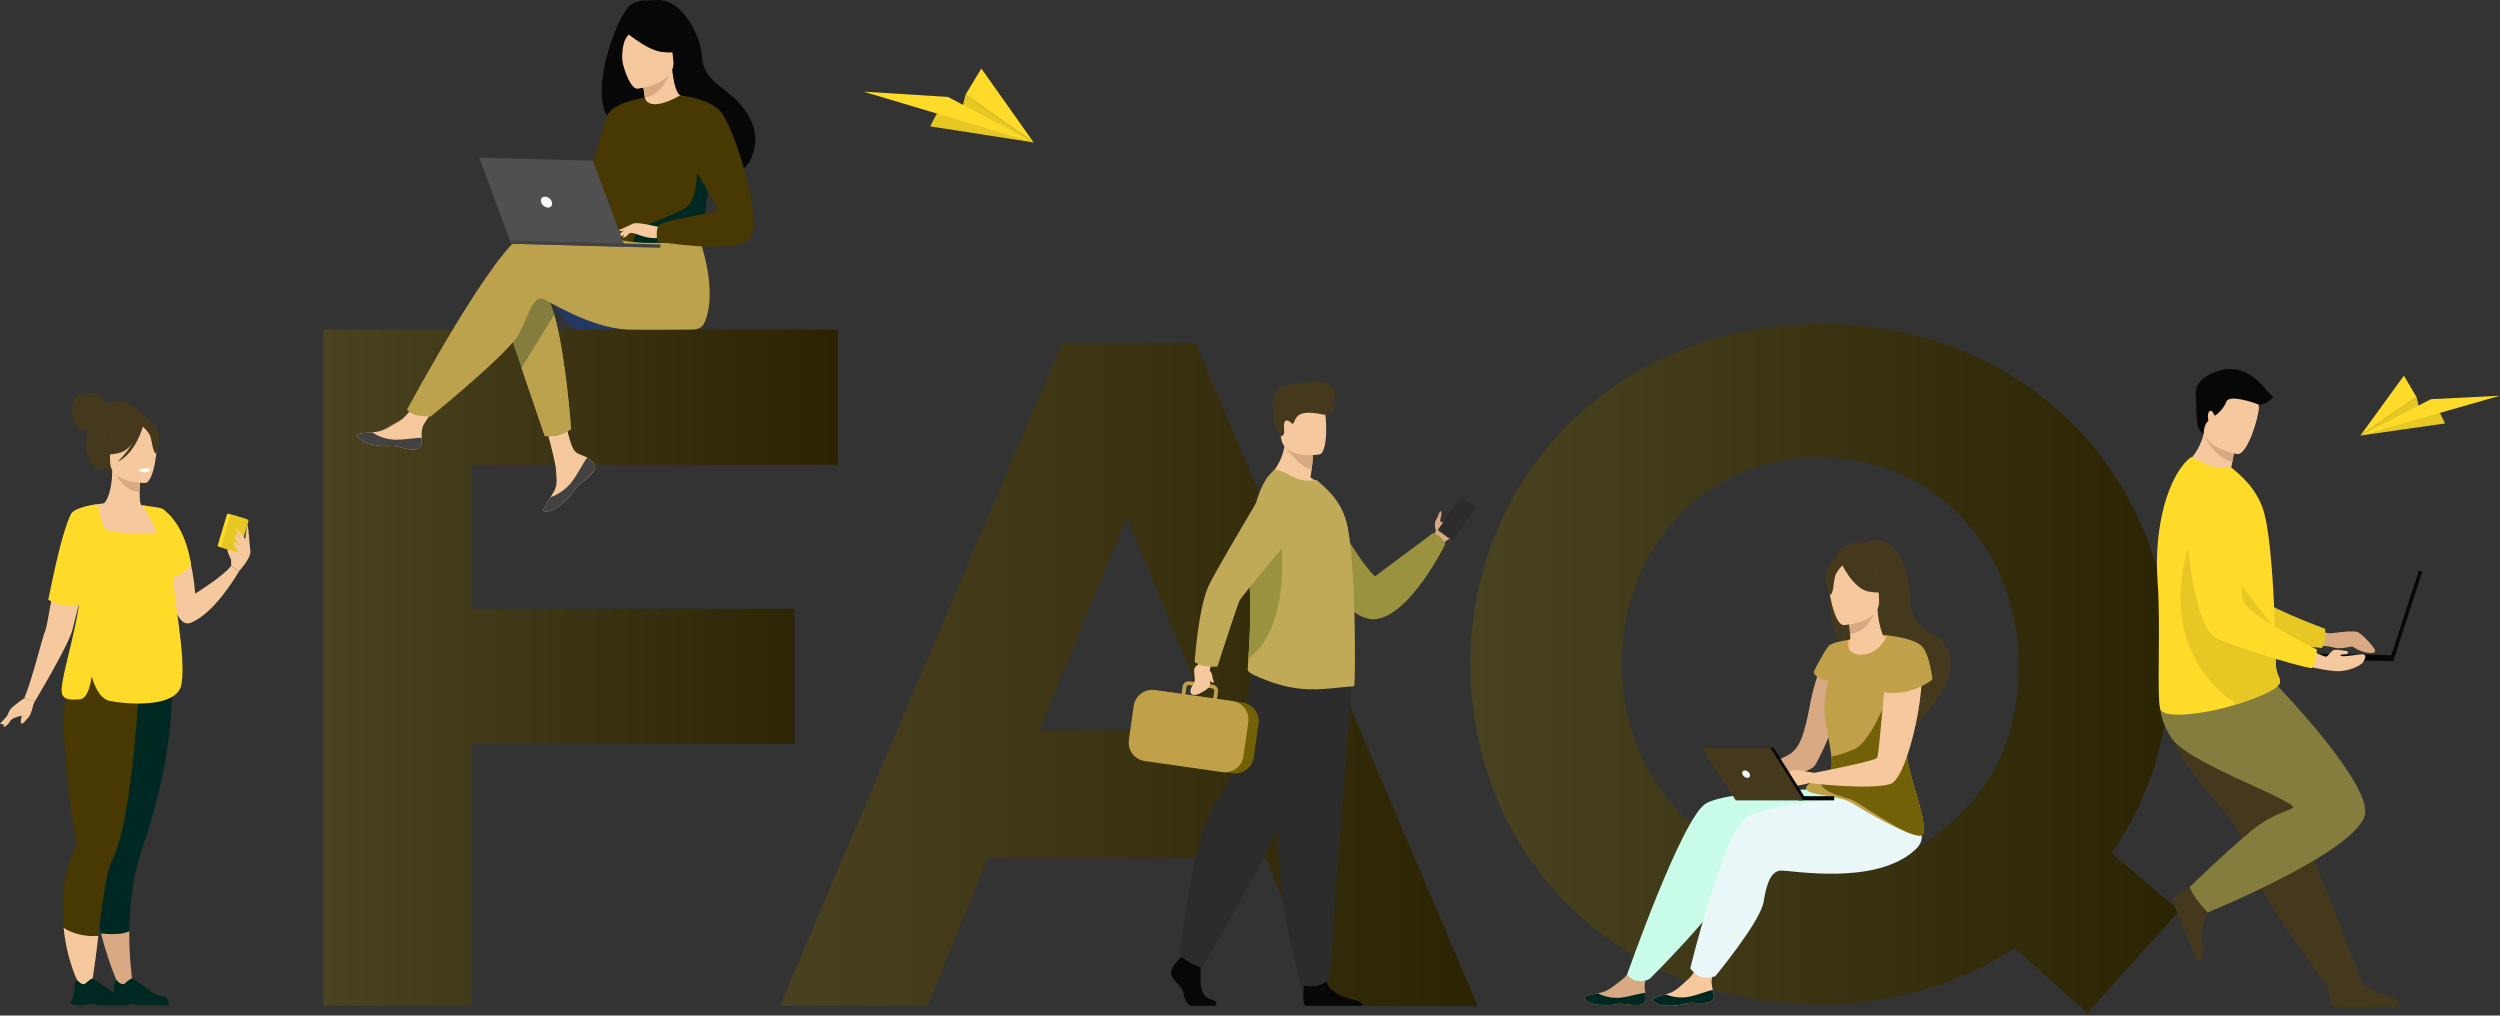 <svg width="837" height="340" viewBox="0 0 837 340" fill="none" xmlns="http://www.w3.org/2000/svg">
<rect x="0" y="0" width="837" height="340" fill="#333333" stroke="none"/>
<path d="M77.358 187.478C77.358 187.357 75.572 183.66 76.139 183.376C76.707 183.092 77.725 183.134 77.846 183.781C77.963 184.428 77.358 187.474 77.358 187.474V187.478Z" fill="#F5C99D"/>
<path d="M50.684 141.551C50.684 141.551 40.206 128.957 34.656 137.015C34.656 137.015 30.516 138.73 29.018 145.778C27.491 152.968 32.269 158.431 34.743 157.079C36.329 156.211 37.527 158.986 37.527 158.986L50.68 141.551H50.684Z" fill="#45391D"/>
<path d="M63.679 208.561C72.008 205.49 80.032 191.235 80.032 191.235L77.404 189.395C75.217 192.595 65.369 198.742 65.369 198.742C65.143 196.046 64.818 193.597 64.413 191.381C61.68 176.312 55.429 171.851 53.747 170.904C53.476 170.75 53.326 170.691 53.326 170.691C53.326 170.691 53.33 170.804 53.342 171.013C53.367 171.468 53.422 172.381 53.509 173.633C54.16 182.96 56.71 211.131 63.675 208.565L63.679 208.561Z" fill="#F5C99D"/>
<path d="M35.799 135.739C35.799 135.739 34.389 130.101 26.114 131.862C26.114 131.862 30.078 131.361 31.163 132.889C31.163 132.889 28.021 131.449 26.055 132.655C24.09 133.857 23.765 137.909 24.061 139.144C24.357 140.379 26.527 144.047 27.967 144.047C29.406 144.047 31.109 142.787 31.109 142.787L35.803 135.743L35.799 135.739Z" fill="#45391D"/>
<path d="M23.414 223.943C27.529 214.712 29.498 212.1 29.569 209.2C29.623 206.905 28.493 204.426 26.294 198.35C25.776 196.919 25.417 195.446 25.2 193.956C23.46 182.243 30.233 169.578 34.443 168.718C35.616 168.409 37.602 164.178 37.577 157.359L38.103 157.464L46.966 159.221C46.966 159.221 46.766 162.012 46.758 164.637C46.754 166.828 46.883 168.902 47.379 169.165C48.018 169.223 48.393 169.261 48.393 169.261C48.393 169.261 55.784 179.526 56.406 189.074C57.027 198.621 50.484 202.769 56.456 221.848C62.548 241.336 21.14 229.046 23.414 223.947V223.943Z" fill="#F5C99D"/>
<path d="M46.962 159.22C46.962 159.22 46.761 162.011 46.753 164.636C41.791 164.498 39.171 159.971 38.094 157.463L46.958 159.22H46.962Z" fill="#D8A982"/>
<path d="M37.181 156.499C37.181 156.499 34.581 152.393 33.955 148.879C33.508 146.372 34.785 137.078 44.128 138.414C44.128 138.414 46.841 138.681 49.391 140.404C51.419 141.773 54.344 144.732 51.072 152.844L50.221 155.585L37.176 156.503L37.181 156.499Z" fill="#45391D"/>
<path d="M48.618 161.706C48.618 161.706 36.88 161.898 36.872 154.587C36.863 147.276 35.344 142.377 42.835 141.943C50.329 141.509 51.786 144.297 52.382 146.738C52.979 149.179 51.665 161.464 48.614 161.702L48.618 161.706Z" fill="#F5C99D"/>
<path d="M48.184 141.769C48.184 141.769 44.971 150.348 40.039 151.613C35.106 152.881 32.966 151.558 32.966 151.558C32.966 151.558 36.751 148.554 37.535 143.309C37.535 143.309 45.76 137.683 48.184 141.769Z" fill="#45391D"/>
<path d="M47.388 142.465C47.388 142.465 49.787 144.38 50.371 146.241C50.956 148.103 51.218 151.938 52.337 151.804C52.337 151.804 54.757 145.974 52.036 142.678C49.153 139.181 47.388 142.465 47.388 142.465Z" fill="#45391D"/>
<path d="M33.804 312.516C36.759 324.263 41.203 333.268 41.203 333.268L45.072 333.001C45.072 333.001 43.173 323.971 43.281 311.769C43.356 303.24 44.412 293.158 47.784 283.535C59.364 250.46 57.494 226.387 57.494 226.387L35.716 228.932L34.702 229.049C34.61 239.052 34.351 252.63 34.126 263.25C33.926 272.798 33.75 279.955 33.75 279.955C29.565 288.972 31.084 301.7 33.804 312.512V312.516Z" fill="#002822"/>
<path d="M8.149 233.748L11.671 234.804C11.671 234.804 23.293 215.517 24.353 210.501C24.699 208.869 25.542 205.598 26.531 201.934C28.572 194.347 31.205 185.067 31.205 185.067L32.073 181.311L35.032 168.496C35.032 168.496 29.365 169.076 26.051 170.462C24.954 170.921 24.115 171.467 23.823 172.106C21.39 177.46 18.957 190.967 17.251 200.603C16.299 205.973 15.573 210.142 15.193 211.027C14.138 213.493 10.908 227.055 8.149 233.744V233.748Z" fill="#F5C99D"/>
<path d="M21.311 310.639C22.563 324.004 28.075 332.642 28.075 332.642L29.924 333.986C29.924 333.986 31.672 324.572 32.912 313.368C34.093 302.722 35.708 291.455 37.54 288.017C44.8 274.38 46.987 222.894 46.987 222.894L24.904 221.801C22.684 225.536 21.716 231.657 21.486 238.618C20.906 256.19 25.038 279.099 25.655 282.417C25.655 282.417 25.655 282.417 25.655 282.425C25.705 282.68 25.63 282.934 25.509 283.164C21.115 291.86 20.481 301.809 21.307 310.639H21.311Z" fill="#483801"/>
<path d="M47.834 142.754C47.834 142.754 45.543 151.738 39.321 154.613C39.321 154.613 45.543 149.097 46.073 143.167C46.603 137.237 47.834 142.754 47.834 142.754Z" fill="#45391D"/>
<path d="M20.648 230.607C20.61 231.35 20.648 231.946 20.785 232.372C21.257 233.849 22.868 234.525 26.769 234.12C29.152 233.874 30.216 229.877 30.692 226.467C32.123 231.345 34.13 234.083 36.722 234.655C40.502 235.498 59.581 237.813 60.829 228.746C62.202 218.772 58.091 201.112 57.866 191.59C58.425 188.214 58.617 185.285 58.559 182.764C58.4 175.983 56.41 172.177 54.878 170.65C54.444 170.316 54.01 170.112 52.27 169.811C51.381 169.661 50.15 169.486 48.402 169.256C48.402 169.256 47.688 169.177 47.705 169.202C48.026 169.778 52.349 176.321 52.011 178.003C51.657 179.764 36.338 178.178 35.278 177.21C34.222 176.242 32.549 168.822 32.549 168.822C32.549 168.822 27.124 169.415 24.47 171.347C24.47 171.347 24.478 171.359 24.499 171.38C24.178 171.61 23.94 171.856 23.802 172.115C20.969 177.506 18.144 191.114 16.153 200.816C20.973 203.474 25.184 202.682 26.494 202.331C24.787 213.51 20.91 225.507 20.656 230.603L20.648 230.607Z" fill="#FDDB28"/>
<path d="M77.408 189.394C77.408 189.031 77.103 183.79 78.038 182.688C78.973 181.586 80.876 180.021 81.476 180.067C82.077 180.117 84.418 183.23 83.713 185.617C83.008 188.004 80.037 191.234 80.037 191.234L77.408 189.394Z" fill="#F5C99D"/>
<path d="M73.21 183.007L78.476 184.584C78.701 184.651 78.943 184.521 79.01 184.296L82.065 174.106C82.132 173.88 82.002 173.638 81.777 173.572L76.511 171.994C76.285 171.927 76.043 172.057 75.977 172.282L72.922 182.472C72.855 182.698 72.984 182.936 73.21 183.007Z" fill="#FDDB28"/>
<path d="M74.541 183.403L79.469 184.881C79.791 184.977 80.124 184.797 80.221 184.476L83.175 174.619C83.271 174.298 83.087 173.964 82.77 173.868L77.842 172.391C77.521 172.295 77.187 172.475 77.091 172.796L74.136 182.652C74.04 182.974 74.224 183.307 74.541 183.403Z" fill="#E6C724"/>
<path d="M21.311 310.639C22.563 324.005 28.075 332.643 28.075 332.643L29.957 334.358C29.957 334.358 31.672 324.572 32.912 313.372C31.605 313.468 25.855 313.677 21.307 310.639H21.311Z" fill="#F5C99D"/>
<path d="M33.805 312.517C36.759 324.263 41.204 333.269 41.204 333.269L45.072 333.001C45.072 333.001 43.173 323.971 43.282 311.77C41.967 312.433 39.259 313.105 33.801 312.517H33.805Z" fill="#D8A982"/>
<path d="M38.975 336.515H41.445C42.272 336.386 42.885 336.144 43.732 336.036C45.022 335.864 45.614 336.394 45.731 336.515C45.748 336.532 45.756 336.54 45.756 336.54H56.251C56.514 336.165 56.259 335.289 56.013 334.646C55.846 334.208 55.483 333.878 55.032 333.749C53.918 333.427 51.723 333.14 49.716 331.32C48.585 330.298 44.258 327.564 44.258 327.564H44.237C44.141 327.564 43.69 327.702 41.721 329.363C40.703 330.223 38.967 328.153 38.967 328.153C38.967 328.153 38.641 328.424 38.399 328.925C38.203 329.321 38.061 329.864 38.174 330.536C38.332 331.483 37.823 333.24 37.422 334.429C37.176 335.151 36.972 335.66 36.972 335.66C36.972 335.66 36.855 336.252 38.979 336.52L38.975 336.515Z" fill="#002822"/>
<path d="M38.395 328.921C38.983 329.338 40.231 330.156 41.057 330.264C42.172 330.41 44.258 327.564 44.258 327.564H44.237C44.141 327.564 43.691 327.702 41.721 329.363C40.703 330.223 38.967 328.153 38.967 328.153C38.967 328.153 38.641 328.424 38.399 328.925L38.395 328.921Z" fill="#002822"/>
<path d="M38.975 336.514H41.445C42.272 336.385 42.885 336.143 43.732 336.035C45.022 335.863 45.614 336.393 45.731 336.514C45.748 336.531 45.756 336.539 45.756 336.539H56.251C56.514 336.164 56.259 335.288 56.013 334.645C55.696 334.361 55.604 335.876 55.429 336.118C55.254 336.36 46.866 336.206 46.382 335.855C45.898 335.505 44.446 334.887 42.418 335.371C40.657 335.793 38.057 334.712 37.414 334.424C37.168 335.146 36.964 335.655 36.964 335.655C36.964 335.655 36.847 336.247 38.971 336.514H38.975Z" fill="#002822"/>
<path d="M25.788 336.515H28.258C29.084 336.386 29.698 336.144 30.545 336.036C31.834 335.864 32.427 336.394 32.544 336.515C32.561 336.532 32.565 336.54 32.565 336.54H43.06C43.323 336.165 43.072 335.289 42.822 334.646C42.655 334.208 42.292 333.878 41.837 333.749C40.723 333.427 38.528 333.14 36.521 331.32C35.39 330.298 31.062 327.564 31.062 327.564H31.042C30.946 327.564 30.495 327.702 28.525 329.363C27.507 330.223 25.771 328.153 25.771 328.153C25.771 328.153 25.446 328.424 25.204 328.925C25.008 329.321 24.866 329.864 24.978 330.536C25.137 331.483 24.628 333.24 24.227 334.429C23.981 335.151 23.776 335.66 23.776 335.66C23.776 335.66 23.66 336.252 25.784 336.52L25.788 336.515Z" fill="#002822"/>
<path d="M25.208 328.921C25.796 329.338 27.044 330.156 27.87 330.264C28.985 330.41 31.071 327.564 31.071 327.564H31.05C30.954 327.564 30.503 327.702 28.534 329.363C27.516 330.223 25.78 328.153 25.78 328.153C25.78 328.153 25.454 328.424 25.212 328.925L25.208 328.921Z" fill="#002822"/>
<path d="M25.788 336.514H28.259C29.085 336.385 29.698 336.143 30.545 336.035C31.835 335.863 32.427 336.393 32.544 336.514C32.561 336.531 32.565 336.539 32.565 336.539H43.06C43.323 336.164 43.072 335.288 42.822 334.645C42.505 334.361 42.413 335.876 42.238 336.118C42.063 336.36 33.675 336.206 33.191 335.855C32.707 335.505 31.255 334.887 29.227 335.371C27.462 335.793 24.866 334.712 24.223 334.424C23.977 335.146 23.773 335.655 23.773 335.655C23.773 335.655 23.656 336.247 25.78 336.514H25.788Z" fill="#002822"/>
<path d="M54.215 170.346C54.215 170.346 61.534 174.03 63.971 188.894C63.971 188.894 61.572 192.183 58.196 193.151C57.712 193.289 57.211 193.38 56.694 193.41C52.546 193.631 54.215 170.346 54.215 170.346Z" fill="#FDDB28"/>
<path d="M82.035 180.468C82.035 180.468 79.774 176.988 79.219 177.18C78.43 177.455 81.272 181.874 81.272 181.874C81.272 181.874 79.169 178.573 78.839 178.82C78.088 179.387 79.281 181.461 80.466 183.051C80.466 183.051 78.351 181.11 78.28 181.461C78.038 182.684 80.604 185.646 80.604 185.646L82.04 182.371V180.468H82.035Z" fill="#F5C99D"/>
<path d="M83.734 183.703C83.625 183.278 83.07 174.965 82.837 175.754C82.599 176.543 82.04 180.899 82.04 180.899L83.738 183.703H83.734Z" fill="#F5C99D"/>
<path d="M46.328 157.366C46.328 157.366 46.533 158.226 48.673 158.097C48.673 158.097 50.472 157.984 50.418 157.037C50.418 157.037 48.673 156.361 46.328 157.366Z" fill="white"/>
<path d="M8.15 233.748C8.15 233.748 3.898 236.573 3.251 237.767C2.6 238.956 1.085 243.342 1.085 243.342C1.085 243.342 2.17 243.504 3.251 241.61C4.332 239.715 7.908 239.878 9.097 238.847C10.286 237.817 11.676 234.804 11.676 234.804L8.154 233.748H8.15Z" fill="#F5C99D"/>
<path d="M11.213 235.738C11.213 235.738 10.508 239.064 9.64 240.041C8.772 241.013 7.582 242.64 7.094 242.206C6.606 241.772 7.637 238.146 7.637 238.146L11.213 235.738Z" fill="#F5C99D"/>
<path d="M3.843 238.141C3.735 238.303 0 242.272 0 242.272C0 242.272 1.352 242.885 1.732 242.272C2.112 241.658 3.843 238.141 3.843 238.141Z" fill="#F5C99D"/>
<path d="M311.439 42.32L346.083 47.695L323.244 31.717L322.013 36.733L313.555 38.16L311.439 42.32Z" fill="#E6C724"/>
<path d="M346.083 47.695L317.385 32.451L289.101 30.682L346.083 47.695Z" fill="#FDDB28"/>
<path d="M323.244 31.717L346.083 47.695L328.556 22.945L323.244 31.717Z" fill="#FDDB28"/>
<path d="M818.626 141.768L790.259 145.816L809.083 132.984L810.043 137.099L816.941 138.347L818.626 141.768Z" fill="#E6C724"/>
<path d="M790.259 145.817L813.865 133.649L837 132.484L790.259 145.817Z" fill="#FDDB28"/>
<path d="M809.083 132.985L790.259 145.817L804.831 125.766L809.083 132.985Z" fill="#FDDB28"/>
<path d="M108.167 110.34H280.551V155.62H157.975V203.81H266V249.09H157.975V336.739H108.167V110.34Z" fill="url(#paint0_linear_196_326)"/>
<path d="M355.563 114.824H400.268L494.718 336.779H444.03L423.879 287.35H330.689L310.537 336.779H261.109L355.559 114.824H355.563ZM406.565 244.536L377.284 173.07L348.006 244.536H406.565Z" fill="url(#paint1_linear_196_326)"/>
<path d="M674.598 317.454C656.024 329.417 633.669 336.344 609.112 336.344C541.109 336.344 492.311 285.656 492.311 222.377C492.311 159.099 541.74 108.41 609.742 108.41C677.744 108.41 726.542 159.099 726.542 222.377C726.542 245.358 719.615 267.399 707.021 285.66L729.689 304.864L698.834 339.182L674.593 317.458L674.598 317.454ZM638.706 285.656C638.706 285.656 660.702 274.339 669.874 253.228C673.863 244.052 675.854 234.024 675.854 222.373C675.854 184.591 648.149 153.111 609.107 153.111C570.065 153.111 542.991 183.965 542.991 222.373C542.991 260.781 570.696 291.636 609.738 291.636C620.441 291.636 630.202 289.432 638.702 285.656H638.706Z" fill="url(#paint2_linear_196_326)"/>
<path d="M611.778 219.074C611.778 219.074 608.06 224.574 605.944 236.133C604.087 246.257 602.46 249.996 599.781 252.07C597.101 254.144 582.167 260.278 582.167 260.278L583.285 262.894C583.285 262.894 605.176 259.915 607.634 256.255C610.092 252.595 619.468 230.98 618.738 226.001C618.012 221.023 611.782 219.074 611.782 219.074H611.778Z" fill="#D8A982"/>
<path d="M550.995 334.648C550.769 336.781 547.756 336.71 544.343 336.209C540.934 335.704 541.818 336.601 537.024 336.518C532.229 336.434 530.627 334.798 530.418 334.11C530.23 333.497 532.554 333.054 535.042 332.533C535.355 332.466 535.667 332.399 535.98 332.328C538.785 331.706 540.696 329.682 543.133 327.934C545.441 326.282 548.545 320.135 548.545 320.135L555.101 320.043C555.101 320.043 552.171 325.547 551.061 327.926C550.41 329.324 550.615 331.076 550.836 332.42C550.957 333.15 551.074 333.901 550.995 334.648Z" fill="#D8A982"/>
<path d="M544.347 336.205C540.938 335.7 541.822 336.597 537.028 336.514C532.233 336.43 530.63 334.795 530.422 334.106C530.234 333.493 532.558 333.05 535.045 332.529L535.075 332.575C535.075 332.575 538.108 334.327 542.068 334.052C545.294 333.831 548.616 332.587 550.844 332.416C550.965 333.146 551.082 333.897 551.003 334.644C550.777 336.777 547.765 336.706 544.351 336.205H544.347Z" fill="#002822"/>
<path d="M622.014 263.811C622.014 263.811 579.049 264.02 571.029 269.081C563.009 274.143 544.752 326.28 544.752 326.28C544.752 326.28 546.175 328.153 547.94 328.395C550.774 328.784 552.38 327.678 552.38 327.678C552.38 327.678 576.846 303.345 578.148 296.698C579.45 290.05 579.133 284.121 582.096 283.962C585.058 283.803 622.018 288.456 627.61 278.608C633.202 268.76 628.578 259.008 628.578 259.008L622.014 263.811Z" fill="#C9FCE9"/>
<path d="M573.816 333.663C573.771 335.808 570.762 335.987 567.319 335.775C563.881 335.558 564.836 336.375 560.05 336.697C555.268 337.018 553.532 335.52 553.265 334.848C553.027 334.251 555.305 333.621 557.738 332.887C558.043 332.795 558.352 332.699 558.66 332.607C561.406 331.752 563.138 329.574 565.42 327.633C567.582 325.793 570.161 319.408 570.161 319.408L576.683 318.766C576.683 318.766 574.225 324.495 573.316 326.957C572.782 328.405 573.132 330.133 573.47 331.456C573.65 332.173 573.829 332.908 573.812 333.663H573.816Z" fill="#F5C99D"/>
<path d="M567.323 335.77C563.885 335.553 564.84 336.371 560.054 336.693C555.272 337.014 553.536 335.516 553.269 334.844C553.031 334.247 555.309 333.617 557.742 332.883L557.775 332.924C557.775 332.924 560.947 334.414 564.865 333.809C568.062 333.317 571.271 331.802 573.474 331.447C573.653 332.165 573.833 332.899 573.816 333.655C573.77 335.8 570.762 335.979 567.319 335.766L567.323 335.77Z" fill="#002822"/>
<path d="M630.356 266.453C630.356 266.453 592.511 268.243 584.695 273.614C576.879 278.984 565.9 324.207 565.9 324.207C565.9 324.207 567.545 326.385 569.222 326.986C571.354 327.749 574.23 326.886 574.23 326.886C574.23 326.886 589.423 308.579 590.466 301.886C591.51 295.196 593.141 291.754 596.096 291.478C599.05 291.203 628.094 296.874 641.368 284.355C649.605 276.585 630.351 266.453 630.351 266.453H630.356Z" fill="#EAF7F9"/>
<path d="M617.399 216.048C616.664 214.759 615.788 212.443 615.154 208.253C615.237 208.666 616.318 213.937 618.563 216.808C627.326 221.761 641.176 240.368 641.088 243.878C641.088 243.878 649.593 232.615 649.689 232.552C649.689 232.552 659.262 218.556 646.359 211.763C639.799 208.312 639.503 203.338 639.478 199.006C639.457 194.67 636.231 176.222 623.938 181.926C623.938 181.926 621.851 181.163 620.954 181.359C620.954 181.359 621.705 181.451 622.106 181.814C620.637 181.826 618.554 182.072 616.873 183.182C612.42 186.12 609.854 209.981 617.403 216.053L617.399 216.048Z" fill="#45391D"/>
<path d="M631.945 212.744C631.945 212.744 628.419 212.41 624.897 212.744C622.502 212.974 620.132 213.716 618.78 214.28C615.446 215.673 615.796 221.578 622.794 220.485C629.792 219.392 632.438 214.497 631.945 212.744Z" fill="#FFB27D"/>
<path d="M619.077 217.049C619.035 217.07 618.079 222.128 622.661 221.928C625.67 221.794 632.159 218.155 631.583 215.581C631.312 214.358 629.037 211.178 628.578 203.93L628.032 204.076L618.826 206.546C618.826 206.546 619.235 209.467 619.423 212.234C619.586 214.554 619.59 216.77 619.077 217.054V217.049Z" fill="#F5C99D"/>
<path d="M618.826 206.543C618.826 206.543 619.235 209.464 619.423 212.23C624.635 211.734 627.076 206.789 628.032 204.072L618.826 206.543Z" fill="#D8A982"/>
<path d="M628.929 202.991C628.929 202.991 631.378 198.484 631.787 194.745C632.079 192.075 630.084 182.381 620.345 184.447C620.345 184.447 617.507 184.918 614.945 186.909C612.909 188.494 610.033 191.812 614.048 200.116L615.137 202.941L628.929 202.991Z" fill="#45391D"/>
<path d="M617.257 209.276C617.257 209.276 629.625 208.654 629.12 200.959C628.615 193.264 629.871 188.002 621.955 188.069C614.039 188.14 612.696 191.178 612.241 193.786C611.786 196.394 614.027 209.234 617.257 209.272V209.276Z" fill="#F5C99D"/>
<path d="M616.314 188.261C616.314 188.261 620.299 197.061 625.578 198.05C630.857 199.039 633.018 197.5 633.018 197.5C633.018 197.5 628.824 194.604 627.631 189.137C627.631 189.137 618.58 183.796 616.314 188.261Z" fill="#45391D"/>
<path d="M617.203 188.936C617.203 188.936 614.811 191.119 614.327 193.122C613.843 195.121 613.835 199.177 612.65 199.118C612.65 199.118 609.691 193.151 612.324 189.491C615.116 185.606 617.207 188.941 617.207 188.941L617.203 188.936Z" fill="#45391D"/>
<path d="M604.884 264.459C605.886 265.657 609.011 266.024 612.35 266.571C614.979 267.005 617.737 267.547 619.702 268.703C624.159 271.32 638.727 280.166 642.996 279.766C644.652 279.611 644.339 276.448 643.338 272.259C641.76 265.636 638.456 256.443 638.456 252.445C638.456 250.263 637.729 245.101 636.761 239.196C636.682 238.721 636.603 238.241 636.523 237.757C634.604 226.281 631.95 212.744 631.95 212.744C631.95 212.744 628.987 219.208 623.216 219.208C617.445 219.208 618.784 214.28 618.784 214.28C618.784 214.28 613.518 214.897 612.274 216.241C611.031 217.581 607.876 223.373 607.246 224.954C607.246 224.954 607.117 226.966 612.095 227.921C612.095 227.921 610.881 233.379 610.739 237.014C610.63 239.701 612.571 248.114 613.13 253.343C613.326 255.195 613.355 256.648 613.055 257.311C612.671 258.158 611.423 258.997 610.009 259.823C607.196 261.459 603.699 263.036 604.884 264.459Z" fill="#C1A04A"/>
<path d="M610.005 259.817C606.808 265.263 618.668 266.903 620.633 268.054C625.09 270.671 638.723 280.16 642.992 279.76C644.648 279.605 644.335 276.442 643.334 272.252C641.756 265.63 638.451 256.437 638.451 252.439C638.451 250.257 637.725 245.095 636.757 239.19L631.62 234.258C631.62 234.258 626.116 248.488 620.867 250.82C618.117 252.043 615.242 252.848 613.13 253.337C613.326 255.189 613.355 256.641 613.055 257.305C612.671 258.152 611.423 258.991 610.009 259.817H610.005Z" fill="#726106"/>
<path d="M633.527 217.005C633.527 217.005 637.921 214.338 642.169 219.4C646.417 224.462 639.148 260.641 632.855 262.502C625.862 264.568 605.665 262.173 605.665 262.173L606.053 259.018C606.053 259.018 627.556 254.895 628.449 253.747C629.342 252.6 631.291 217.593 633.527 217.009V217.005Z" fill="#F5C99D"/>
<path d="M631.946 212.744C631.946 212.744 640.968 213.558 643.588 216.525C646.209 219.492 646.973 227.533 646.973 227.533C646.973 227.533 639.027 233.947 629.455 231.46L631.946 212.744Z" fill="#C1A04A"/>
<path d="M607.809 258.825C607.809 258.825 600.807 257.469 600.019 257.811C599.23 258.149 594.823 262.101 595.274 262.894C595.725 263.683 597.532 264.25 599.564 263.57C601.596 262.894 605.998 262.552 606.791 261.538C607.58 260.519 607.805 258.825 607.805 258.825H607.809Z" fill="#F5C99D"/>
<path d="M602.176 267.963H614.094V266.557H602.176V267.963Z" fill="#070707"/>
<path d="M604.705 267.772C604.588 267.305 593.751 250.283 593.751 250.283H569.631L581.729 267.313L604.705 267.772Z" fill="#070707"/>
<path d="M603.691 267.964C603.574 267.497 592.699 250.283 592.699 250.283H569.631L581.14 267.964H603.691Z" fill="#45391D"/>
<path d="M583.356 259.183C583.594 259.872 584.345 260.431 585.034 260.431C585.722 260.431 586.089 259.872 585.852 259.183C585.614 258.495 584.863 257.936 584.174 257.936C583.486 257.936 583.118 258.495 583.356 259.183Z" fill="#EAF7F9"/>
<path d="M772.44 208.766C772.44 208.766 778.195 212.037 779.806 212.037C781.416 212.037 787.738 210.815 789.503 211.716C791.264 212.617 794.457 216.239 795.053 217.424C796.13 219.553 790.722 218.614 788.164 216.799C787.793 216.536 787.329 216.44 786.887 216.536C785.564 216.824 782.81 217.324 781.483 216.832C779.697 216.173 770.287 215.438 770.287 215.438L772.44 208.766Z" fill="#D8A982"/>
<path d="M728.662 164.203C728.662 164.203 734.625 206.6 744.503 210.397C749.377 212.271 770.918 216.519 777.285 216.944C777.285 216.944 778.846 215.68 778.466 210.522C778.466 210.522 755.899 202.239 752.694 197.732C747.925 191.026 755.657 170.337 749.669 164.04C743.681 157.743 733.599 155.035 728.658 164.203H728.662Z" fill="#E6C724"/>
<path d="M730.674 253.525C732.414 256.475 734.425 259.242 736.499 261.862C742.909 269.958 749.89 276.63 751.105 282.936C751.347 284.192 751.731 285.548 752.231 286.971C752.74 288.415 753.366 289.934 754.092 291.507C756.813 297.416 760.882 304.038 764.942 310.056C771.965 320.463 778.567 329.143 778.567 329.143L790.677 328.625C790.193 327.411 784.91 313.043 777.845 295.488C774.974 288.361 771.923 280.778 768.981 273.467C768.589 272.491 768.197 271.519 767.809 270.555C766.907 268.318 766.023 266.115 765.159 263.97C758.524 247.482 753.241 234.354 753.241 234.354C753.241 234.354 726.726 224.31 723.972 230.82C721.702 236.186 723.551 241.444 730.674 253.521V253.525Z" fill="#45391D"/>
<path d="M778.946 326.944C778.946 326.944 779.568 336.938 781.5 337.08C781.759 337.101 791.307 337.101 791.307 337.101L803.496 337.03C803.496 337.03 803.416 334.092 799.853 333.47C796.289 332.849 790.326 330.345 788.168 325.638C785.898 320.684 778.95 326.944 778.95 326.944H778.946Z" fill="#45391D"/>
<path d="M735.915 295.518C735.915 295.518 726.864 299.799 727.448 301.652C727.527 301.898 731.07 310.766 731.07 310.766L735.66 322.057C735.66 322.057 738.356 320.893 737.613 317.355C736.866 313.816 736.979 307.348 740.551 303.596C744.307 299.649 735.915 295.522 735.915 295.522V295.518Z" fill="#45391D"/>
<path d="M739.144 305.488C739.144 305.488 734.062 300.347 733.131 296.941C733.131 296.941 750.616 279.949 756.863 275.826C764.036 271.09 768.693 271.065 767.541 269.905C763.769 266.103 732.084 255.016 726.926 246.991C725.148 244.225 724.143 241.6 723.592 239.309C722.423 234.41 723.346 231.03 723.346 231.03L762.759 229.891C762.759 229.891 792.066 260.29 791.899 271.729C791.715 284.097 739.14 305.488 739.14 305.488H739.144Z" fill="#847D3D"/>
<path d="M751.981 161.529C744.006 163.591 730.786 156.204 730.786 156.204C730.786 156.204 735.919 152.753 737.822 145.18C737.918 144.796 738.005 144.408 738.085 144.003C738.919 143.827 740.497 143.489 742.178 143.135L748.267 148.593C748.267 148.593 748.129 150.859 747.365 154.752C747.236 155.432 747.081 156.163 746.906 156.939C750.174 158.963 751.976 161.533 751.976 161.533L751.981 161.529Z" fill="#F5C99D"/>
<path d="M722.349 194.583C723.492 209.943 721.99 233.307 723.283 237.351C724.402 240.844 737.142 238.766 742.228 237.601C744.11 237.172 746.389 236.554 748.747 235.824C755.315 233.791 762.471 230.887 763.239 228.73C763.268 228.646 763.293 228.563 763.31 228.484C763.381 228.171 763.364 227.878 763.298 227.582C763.043 226.485 762.054 225.295 761.937 222.575C761.808 219.537 761.829 215.961 761.712 212.113C761.708 211.679 761.699 211.208 761.653 210.778V210.619C761.653 210.536 761.649 210.456 761.645 210.373C761.537 206.083 761.311 201.572 761.053 197.099C760.886 194.29 760.698 191.507 760.477 188.841C759.905 181.959 759.133 175.842 758.111 171.974C756.441 165.668 752.761 161.554 749.41 158.541L746.986 156.463C744.281 157.055 741.085 156.663 738.189 155.29C735.059 153.805 733.978 152.736 733.432 153.141C726.2 158.72 721.001 175.808 722.353 194.591L722.349 194.583Z" fill="#FDDB28"/>
<path d="M748.742 235.824C755.311 233.792 762.467 230.887 763.235 228.73C763.264 228.646 763.289 228.563 763.306 228.484C763.306 228.183 763.298 227.883 763.293 227.582C763.039 226.485 762.05 225.295 761.933 222.575C761.804 219.537 761.824 215.961 761.708 212.113C761.703 211.679 761.695 211.208 761.649 210.778V210.619C761.649 210.536 761.645 210.456 761.641 210.373L735.088 176.543C735.088 176.543 717.241 213.711 748.742 235.828V235.824Z" fill="#E6C724"/>
<path d="M748.271 148.589C748.271 148.589 748.133 150.855 747.37 154.748C741.423 152.825 738.728 147.454 737.826 145.176C737.922 144.792 738.01 144.404 738.089 143.999C738.924 143.824 740.501 143.486 742.183 143.131L748.271 148.589Z" fill="#D8A982"/>
<path d="M749.072 152.023C749.072 152.023 736.103 149.857 737.576 141.803C739.049 133.745 738.364 128.041 746.71 129.084C755.052 130.127 756.095 133.491 756.258 136.303C756.421 139.112 752.485 152.382 749.076 152.027L749.072 152.023Z" fill="#F5C99D"/>
<path d="M800.101 220.99L801.244 221.361L810.969 191.412L809.826 191.041L800.101 220.99Z" fill="#070707"/>
<path d="M768.213 220.666L801.251 221.369L801.293 219.392L768.255 218.688L768.213 220.666Z" fill="#070707"/>
<path d="M768.889 222.198C768.889 222.198 779.505 224.999 783.486 224.702C787.467 224.41 790.776 222.516 791.277 221.527C791.778 220.538 792.83 218.785 790.121 219.111C787.413 219.436 783.712 220.012 783.595 219.49C783.478 218.969 785.802 219.019 785.802 219.019C785.802 219.019 786.503 217.996 785.619 217.959C784.734 217.921 782.155 217.22 781.195 217.7C780.236 218.18 779.351 219.949 778.654 219.874C777.953 219.799 769.77 216.189 769.77 216.189L768.885 222.198H768.889Z" fill="#F5C99D"/>
<path d="M731.295 165.944C731.295 165.944 732.551 208.738 741.949 213.603C746.585 216.003 767.525 222.6 773.814 223.727C773.814 223.727 775.504 222.642 775.696 217.476C775.696 217.476 754.18 206.751 751.488 201.923C747.486 194.733 757.451 175.024 752.198 168.101C746.94 161.183 737.217 157.381 731.295 165.944Z" fill="#FDDB28"/>
<path d="M737.826 145.179C737.826 145.179 737.676 142.416 739.382 140.83C739.382 140.83 738.79 138.06 739.883 137.6C740.981 137.146 741.206 139.474 741.711 139.107C742.212 138.74 744.453 137.004 745.412 134.446C746.372 131.888 755.152 134.988 756.174 135.447C757.197 135.906 760.485 134.216 761.128 132.848C761.128 132.848 759.3 131.387 758.478 130.29C757.656 129.192 751.901 121.793 743.86 123.892C735.819 125.996 734.725 129.83 735.18 133.119C735.639 136.407 734.534 144.069 737.826 145.17V145.179Z" fill="#070707"/>
<path d="M489.649 174.457C488.768 176.827 487.237 179.581 485.634 180.265C483.815 181.041 483.055 182.139 483.055 182.139L481.587 181.288L479.834 180.269C479.834 180.269 479.876 180.073 479.963 179.756C480.047 179.439 480.18 179.001 480.356 178.513C480.356 178.513 480.894 177.82 480.564 176.952C480.235 176.084 480.301 174.74 480.865 173.922C481.428 173.105 481.971 171.089 482.309 171.152C483.131 171.293 481.904 174.06 482.258 174.578C482.576 175.041 482.972 174.882 483.047 174.849C483.051 174.849 483.055 174.845 483.06 174.84C485.363 173.826 488.155 168.372 489.39 169.107C489.853 169.382 490.028 173.451 489.653 174.461L489.649 174.457Z" fill="#D8A982"/>
<path d="M481.686 177.756L484.57 179.784C484.774 179.926 485.058 179.876 485.2 179.676L492.586 169.164C492.728 168.96 492.678 168.676 492.478 168.534L489.594 166.506C489.39 166.364 489.106 166.41 488.964 166.614L481.578 177.126C481.436 177.33 481.486 177.614 481.686 177.756Z" fill="#2D2C2C"/>
<path d="M484.324 179.613L486.014 180.802C486.168 180.911 486.385 180.873 486.494 180.719L494.005 170.032C494.113 169.878 494.076 169.661 493.921 169.552L492.231 168.363C492.077 168.254 491.86 168.292 491.752 168.446L484.24 179.133C484.132 179.288 484.169 179.505 484.324 179.613Z" fill="#2D2C2C"/>
<path d="M440.32 162.676C440.32 162.676 454.992 188.268 460.317 192.976L479.834 178.424C479.834 178.424 482.667 179.292 483.907 182.134C483.907 182.134 472.055 206.283 460.384 207.305C448.716 208.328 432.337 178.362 432.337 178.362L440.32 162.676Z" fill="#9B9240"/>
<path d="M407.116 336.732H398.637C397.568 336.152 396.617 334.825 396.316 332.847C395.903 330.114 392.84 328.629 392.177 326.392C391.517 324.159 394.91 321.017 394.91 321.017L395.478 320.287L396.066 319.527L401.691 320.854C401.691 320.854 401.829 322.194 401.916 323.901C401.979 325.132 402.008 326.555 401.941 327.802C401.775 330.782 402.776 333.991 405.422 334.567C407.379 334.996 407.291 336.157 407.112 336.732H407.116Z" fill="#070707"/>
<path d="M456.315 336.733H436.927C435.997 335.594 436.339 331.396 436.481 330.027C436.51 329.752 436.531 329.589 436.531 329.589C436.531 329.589 443.153 324.294 444.059 328.35C444.088 328.479 444.121 328.6 444.155 328.725C445.302 332.518 450.439 334.242 453.406 334.722C455.334 335.035 456.048 336.036 456.31 336.737L456.315 336.733Z" fill="#070707"/>
<path d="M452.622 228.515C452.622 228.515 451.616 241.059 450.435 256.136C448.829 276.617 446.897 301.771 446.705 306.537C446.375 314.812 445.048 328.048 445.048 328.048C445.048 328.048 441.906 331.195 435.617 329.868C435.617 329.868 430.013 310.973 428.411 290.976C428.386 290.646 428.361 290.317 428.335 289.987C426.846 269.631 424.53 226.775 424.53 226.775L452.618 228.511L452.622 228.515Z" fill="#2D2C2C"/>
<path d="M452.622 228.515C452.622 228.515 451.616 241.059 450.435 256.136L428.415 290.98C428.39 290.65 428.364 290.321 428.339 289.991C426.85 269.635 424.534 226.779 424.534 226.779L452.622 228.515Z" fill="#2D2C2C"/>
<path d="M448.032 230.006C448.032 230.006 429.913 275.428 417.999 296.777C406.085 318.126 402.363 324.08 402.363 324.08C402.363 324.08 395.536 321.351 394.918 319.49C394.918 319.49 399.475 278.278 407.454 268.234C411.961 262.559 417.26 245.521 417.507 239.566C417.753 233.607 419.122 221.818 419.122 221.818L448.04 230.01L448.032 230.006Z" fill="#2D2C2C"/>
<path d="M443.521 163.791C436.44 166.023 424.188 159.993 424.188 159.993C424.188 159.993 430.719 155.094 430.376 144.908L435.851 149.319L439.569 152.315C439.569 152.315 439.553 154.08 439.148 157.177C439.039 157.99 438.906 158.9 438.739 159.889C441.777 161.558 443.521 163.787 443.521 163.787V163.791Z" fill="#F5C99D"/>
<path d="M439.569 152.315C439.569 152.315 439.552 154.08 439.148 157.176C435.025 156.467 430.351 149.811 430.351 149.811C432.45 149.206 434.286 149.097 435.847 149.319L439.565 152.315H439.569Z" fill="#D8A982"/>
<path d="M441.735 152.148C441.735 152.148 430.039 154.093 428.941 146.79C427.844 139.488 425.594 134.822 433.014 133.27C440.433 131.722 442.307 134.288 443.267 136.638C444.227 138.987 444.748 151.456 441.731 152.148H441.735Z" fill="#F5C99D"/>
<path d="M453.402 229.564C453.189 229.74 452.943 229.848 452.659 229.848C450.001 229.81 442.248 231.288 435.684 230.616C430.155 230.086 425.26 228.446 420.002 226.088C419.305 225.775 417.699 224.916 417.732 224.139C417.757 223.284 417.84 222.045 417.945 220.484C418.316 215.059 418.967 205.724 418.333 194.958C418.22 192.955 418.158 190.965 418.153 189.007C418.099 174.415 420.991 161.579 426.808 157.235C427.305 156.88 430.355 158.37 433.155 159.751C435.742 161.028 438.334 161.17 440.779 160.673L443.224 162.835C446.204 165.601 449.467 169.357 450.882 175.066C452.088 179.923 452.797 188.682 453.185 197.758C453.361 201.873 453.507 206.021 453.54 209.956V210.097C453.573 210.486 453.573 210.915 453.573 211.303C453.715 221.406 453.573 229.422 453.398 229.564H453.402Z" fill="#C1AA57"/>
<path d="M417.949 220.484C418.321 215.059 418.972 205.724 418.337 194.958C418.225 192.955 418.162 190.964 418.158 189.007C420.578 183.132 422.56 178.871 422.56 178.871H428.665C428.665 178.871 433.143 209.446 417.949 220.488V220.484Z" fill="#9B9240"/>
<path d="M386.673 255.134L412.712 258.843C416.101 259.328 419.268 256.949 419.752 253.561L421.359 242.277C421.843 238.888 419.464 235.721 416.076 235.237L390.037 231.527C386.648 231.043 383.481 233.422 382.997 236.81L381.39 248.094C380.906 251.482 383.285 254.65 386.673 255.134Z" fill="#726106"/>
<path d="M417.549 238.6C416.818 236.768 415.237 235.32 413.234 234.831C413.234 234.831 413.234 234.831 413.23 234.831C413.033 234.786 412.833 234.744 412.629 234.715L407.446 233.976L407.792 231.539C407.872 230.996 407.73 230.454 407.4 230.012C407.07 229.574 406.586 229.286 406.044 229.206L404.692 229.014L399.246 228.238L398.265 228.1C397.143 227.942 396.096 228.726 395.933 229.849L395.586 232.286L386.635 231.009C383.235 230.525 380.055 232.912 379.571 236.313L377.943 247.73C377.459 251.131 379.846 254.311 383.247 254.795L409.24 258.5C409.699 258.567 410.154 258.58 410.596 258.542H410.601C411.31 258.488 411.994 258.313 412.629 258.029C414.54 257.186 415.992 255.404 416.305 253.192L417.933 241.779C418.091 240.665 417.941 239.58 417.549 238.6ZM397.21 230.033C397.26 229.69 397.527 229.436 397.848 229.382C397.923 229.369 397.998 229.369 398.082 229.382L399.238 229.544L403.523 230.158L405.86 230.492C406.282 230.55 406.574 230.942 406.515 231.36L406.169 233.797L396.868 232.47L397.214 230.037L397.21 230.033Z" fill="#C1A04A"/>
<path d="M406.474 221.532C406.474 221.532 405.105 223.355 405.051 224.082C404.683 229.014 406.937 229.698 401.103 232.436C401.103 232.436 398.612 233.387 398.57 231.451C398.528 229.519 400.298 229.485 399.976 226.777C399.601 223.656 399.638 223.627 401.691 221.995L403.048 219.75L406.478 221.528L406.474 221.532Z" fill="#F5C99D"/>
<path d="M402.998 222.93C405.197 223.36 407.58 223.184 407.58 223.184C407.58 223.184 414.106 203.021 414.945 201.181C415.784 199.34 434.332 177.537 434.332 177.537L426.604 158.199C426.604 158.199 406.545 191.708 404.504 196.419C401.137 204.202 399.968 221.645 399.968 221.645C399.968 221.645 401.262 222.592 402.989 222.93H402.998Z" fill="#C1AA57"/>
<path d="M428.932 146.084C428.932 146.084 430.134 145.884 429.938 144.232C429.746 142.579 429.746 140.417 431.09 140.822C432.433 141.223 432.5 142.299 433.055 141.674C433.606 141.043 433.618 138.398 437.616 138.214C441.618 138.031 443.241 139.42 445.102 138.602C446.963 137.784 447.059 134.968 447.059 134.968C447.059 134.968 446.529 135.973 445.732 136.295C445.732 136.295 448.837 132.051 445.244 129.142C441.651 126.234 437.987 128.137 435.909 128.262C431.327 128.537 428.369 128.813 426.875 131.825C425.377 134.834 425.994 143.192 428.936 146.089L428.932 146.084Z" fill="#45391D"/>
<path d="M404.316 223.701C404.316 223.701 405.635 225.074 405.714 225.646C405.981 227.478 406.595 228.271 406.286 228.471C405.647 228.884 404.804 227.528 404.4 226.309C403.995 225.091 404.312 223.701 404.312 223.701H404.316Z" fill="#F5C99D"/>
<path d="M183.822 99.484C187.72 106.711 192.869 110.337 192.869 110.337H214.314C214.314 110.337 180.851 93.967 183.822 99.484Z" fill="#233862"/>
<path d="M198.757 155.001C199.295 155.656 199.349 156.369 199.053 157.125C199.053 157.125 199.053 157.133 199.049 157.137C198.502 158.535 196.77 160.062 194.772 161.581C194.517 161.777 194.288 161.953 194.091 162.12C194.041 162.161 193.987 162.207 193.937 162.249C193.895 162.282 193.858 162.316 193.82 162.349C191.947 163.985 192.623 164.386 189.251 167.716C185.403 171.505 182.825 171.505 182.103 171.133C181.489 170.812 182.808 168.784 184.264 166.501C184.335 166.393 184.406 166.28 184.477 166.167C184.669 165.863 184.865 165.558 185.057 165.249C186.768 162.504 186.384 161.181 186.109 157.012C185.883 153.628 181.368 138 181.368 138L188.571 136.961C188.571 136.961 190.394 149.355 192.723 151.32C193.966 152.367 195.389 152.418 196.591 153.202C196.674 153.256 196.758 153.311 196.841 153.369C197.522 153.849 198.218 154.341 198.761 155.001H198.757Z" fill="#F5C99D"/>
<path d="M198.757 155.001C199.295 155.657 199.349 156.37 199.053 157.125C199.053 157.125 199.053 157.134 199.049 157.138C198.386 158.528 196.7 160.051 194.763 161.57C194.509 161.77 194.288 161.949 194.087 162.12C194.037 162.162 193.983 162.208 193.933 162.25C193.891 162.283 193.854 162.317 193.816 162.35C191.942 163.986 192.619 164.386 189.247 167.716C185.399 171.505 182.82 171.505 182.099 171.134C181.485 170.813 182.804 168.785 184.26 166.502C184.995 166.256 188.416 164.975 191.062 161.77C193.395 158.957 194.997 155.302 196.587 153.207C196.67 153.261 196.754 153.316 196.837 153.374C197.518 153.854 198.214 154.346 198.757 155.006V155.001Z" fill="#424242"/>
<path d="M141.066 148.946C140.561 151.146 137.419 150.691 133.918 149.735C130.417 148.78 131.226 149.823 126.227 149.134C121.228 148.442 119.759 146.53 119.625 145.779C119.504 145.116 121.991 144.949 124.658 144.715C124.992 144.686 125.33 144.653 125.668 144.623C128.681 144.327 130.93 142.449 133.701 140.934C136.325 139.499 140.344 133.465 140.344 133.465L147.208 134.195C147.208 134.195 143.449 139.578 141.988 141.923C141.128 143.305 141.12 145.157 141.187 146.593C141.22 147.373 141.25 148.17 141.07 148.946H141.066Z" fill="#F5C99D"/>
<path d="M133.918 149.735C130.417 148.779 131.226 149.823 126.227 149.134C121.228 148.441 119.759 146.53 119.625 145.779C119.504 145.115 121.991 144.949 124.658 144.715L124.683 144.765C124.683 144.765 127.633 146.981 131.806 147.194C135.207 147.369 138.838 146.493 141.187 146.593C141.22 147.373 141.25 148.17 141.07 148.946C140.565 151.145 137.423 150.69 133.922 149.735H133.918Z" fill="#424242"/>
<path d="M168.628 105.675L174.587 123.156L182.366 145.977C182.366 145.977 184.64 146.257 186.835 145.69C188.859 145.164 191.204 143.707 191.204 143.707C191.204 143.707 189.535 119.383 185.566 105.337C184.548 101.732 183.38 98.806 182.044 97.141C175.518 88.992 168.624 105.671 168.624 105.671L168.628 105.675Z" fill="#847D3D"/>
<path d="M175.914 78.374C180.162 77.13 192.134 79.204 204.14 81.892L206.781 77.794L232.908 76.467C232.908 76.467 240.991 95.779 235.95 107.81C235.207 109.579 233.901 110.364 231.556 110.339C231.556 110.339 231.364 110.339 231.093 110.339C231.093 110.339 215.569 110.476 210.533 110.339C197.567 109.984 183.325 100.424 181.464 99.998C178.418 99.301 177.024 105.398 173.782 111.749C170.543 118.1 144.195 139.466 144.195 139.466C144.195 139.466 140.24 139.399 138.62 138.74C136.88 138.034 136.263 137.158 136.263 137.158C136.263 137.158 166.337 81.182 175.918 78.374H175.914Z" fill="#BDA24D"/>
<path d="M207.912 41.893C217.055 47.259 235.604 58.368 235.704 58.301C235.704 58.301 242.556 61.097 246.554 58.597C253.218 54.429 257.048 42.824 245.352 32.429C239.518 27.246 235.312 25.907 234.882 17.874C234.652 13.513 229.094 -1.005 219.179 0.055C218.349 0.143 217.518 0.201 216.684 0.151C215.532 0.08 213.621 0.197 211.634 1.311C205.951 4.487 194.045 39.539 207.912 41.897V41.893Z" fill="#070707"/>
<path d="M215.811 37.754C215.77 37.779 220.335 39.477 223.456 38.196C226.39 36.994 228.718 32.283 228.672 32.279C227.354 32.183 225.939 30.989 225.029 23.395L224.462 23.582L214.927 26.724C214.927 26.724 215.528 29.775 215.891 32.671C216.2 35.104 216.333 37.428 215.811 37.758V37.754Z" fill="#F5C99D"/>
<path d="M214.927 26.724C214.927 26.724 215.528 29.774 215.891 32.67C221.341 31.84 223.615 26.494 224.462 23.586L214.927 26.728V26.724Z" fill="#D8A982"/>
<path d="M213.437 29.692C213.437 29.692 226.403 28.31 225.418 20.248C224.433 12.186 225.443 6.578 217.122 7.12C208.801 7.663 207.574 10.934 207.245 13.705C206.919 16.476 210.036 29.842 213.433 29.692H213.437Z" fill="#F5C99D"/>
<path d="M207.841 9.319C207.841 9.319 215.916 16.672 221.529 17.398C227.137 18.124 229.315 16.38 229.315 16.38C229.315 16.38 226.073 13.538 224.199 9.04C223.648 7.713 222.43 6.782 221.003 6.619C216.997 6.164 209.385 5.797 207.841 9.319Z" fill="#070707"/>
<path d="M213.028 8.823C213.028 8.823 210.191 11.423 209.264 13.384C208.371 15.275 207.996 19.848 208.613 21.684C208.613 21.684 204.532 13.184 207.082 9.178C209.786 4.93 213.028 8.823 213.028 8.823Z" fill="#070707"/>
<path d="M204.415 56.491C204.094 82.651 203.96 77.181 206.752 79.739C207.424 80.356 209.352 80.765 211.897 81.003C219.901 81.754 234.035 80.815 234.611 79.35C236.601 74.272 235.337 72.645 237.093 64.837C237.277 64.007 237.502 63.109 237.761 62.129C239.197 56.771 240.499 54.972 236.167 46.184C232.24 38.226 228.113 31.741 227.721 31.958C216.625 38.143 215.891 32.672 215.891 32.672C215.891 32.672 204.57 43.73 204.411 56.491H204.415Z" fill="#483801"/>
<path d="M174.587 123.156L182.366 145.978C182.366 145.978 184.64 146.258 186.835 145.69C188.859 145.164 191.204 143.708 191.204 143.708C191.204 143.708 189.535 119.384 185.566 105.338L174.583 123.152L174.587 123.156Z" fill="#BDA24D"/>
<path d="M215.891 32.672C215.891 32.672 204.603 34.27 203.151 39.073C201.699 43.876 193.157 72.11 193.157 72.11C193.157 72.11 198.84 73.291 201.553 70.725C204.265 68.159 211.405 46.489 211.405 46.489L215.891 32.672Z" fill="#483801"/>
<path d="M211.897 81.001C219.901 81.753 234.035 80.814 234.611 79.349C236.601 74.271 235.337 72.643 237.094 64.835L233.522 53.84C233.522 53.84 233.83 65.983 230.167 69.075C226.507 72.167 215.357 74.834 213.546 77.45C212.674 78.706 212.085 79.975 211.897 81.001Z" fill="#002822"/>
<path d="M221.224 76.149C221.224 76.149 213.362 74.171 212.064 74.839C210.771 75.507 207.578 77.977 207.165 78.857C206.752 79.738 210.024 78.261 211.084 78.006C211.768 77.843 213.546 78.515 214.422 78.832C218.123 80.18 220.427 79.6 220.427 79.6L221.22 76.149H221.224Z" fill="#F5C99D"/>
<path d="M227.729 31.953C227.729 31.953 238.333 32.897 241.871 38.125C246.85 45.486 256.281 76.533 250.284 80.476C243.532 84.916 220.089 80.864 220.089 80.864C220.089 80.864 219.404 77.184 220.543 75.44C221.683 73.7 239.468 71.321 240.306 70.524C241.145 69.727 230.525 54.308 230.592 51.854C230.659 49.401 227.729 31.949 227.729 31.949V31.953Z" fill="#483801"/>
<path d="M211.622 77.034C211.622 77.034 209.907 79.128 209.356 79.366C208.805 79.608 208.455 79.533 208.455 79.533L209.627 77.551L211.622 77.029V77.034Z" fill="#F5C99D"/>
<path d="M212.064 74.842L207.182 77.049C207.182 77.049 207.378 77.391 207.971 77.379C208.563 77.366 210.078 76.862 210.078 76.862L212.064 74.842Z" fill="#F5C99D"/>
<path d="M209.269 82.643L171.145 81.604L160.454 52.773L198.519 53.812L209.269 82.643Z" fill="#505050"/>
<path d="M170.728 80.482L221.07 81.851L221.041 82.965L171.145 81.605L170.728 80.482Z" fill="#424242"/>
<path d="M181.155 67.609C180.897 66.599 181.497 65.802 182.499 65.831C183.5 65.86 184.523 66.699 184.786 67.709C185.044 68.719 184.444 69.516 183.442 69.49C182.441 69.461 181.414 68.623 181.155 67.613V67.609Z" fill="white"/>
<defs>
<linearGradient id="paint0_linear_196_326" x1="108.167" y1="223.539" x2="280.555" y2="223.539" gradientUnits="userSpaceOnUse">
<stop stop-color="#4A4321"/>
<stop offset="1" stop-color="#2B2202"/>
</linearGradient>
<linearGradient id="paint1_linear_196_326" x1="261.117" y1="225.804" x2="494.718" y2="225.804" gradientUnits="userSpaceOnUse">
<stop stop-color="#4A4121"/>
<stop offset="1" stop-color="#2B2402"/>
</linearGradient>
<linearGradient id="paint2_linear_196_326" x1="492.311" y1="223.792" x2="729.693" y2="223.792" gradientUnits="userSpaceOnUse">
<stop stop-color="#4A4321"/>
<stop offset="1" stop-color="#2B2402"/>
</linearGradient>
</defs>
</svg>
